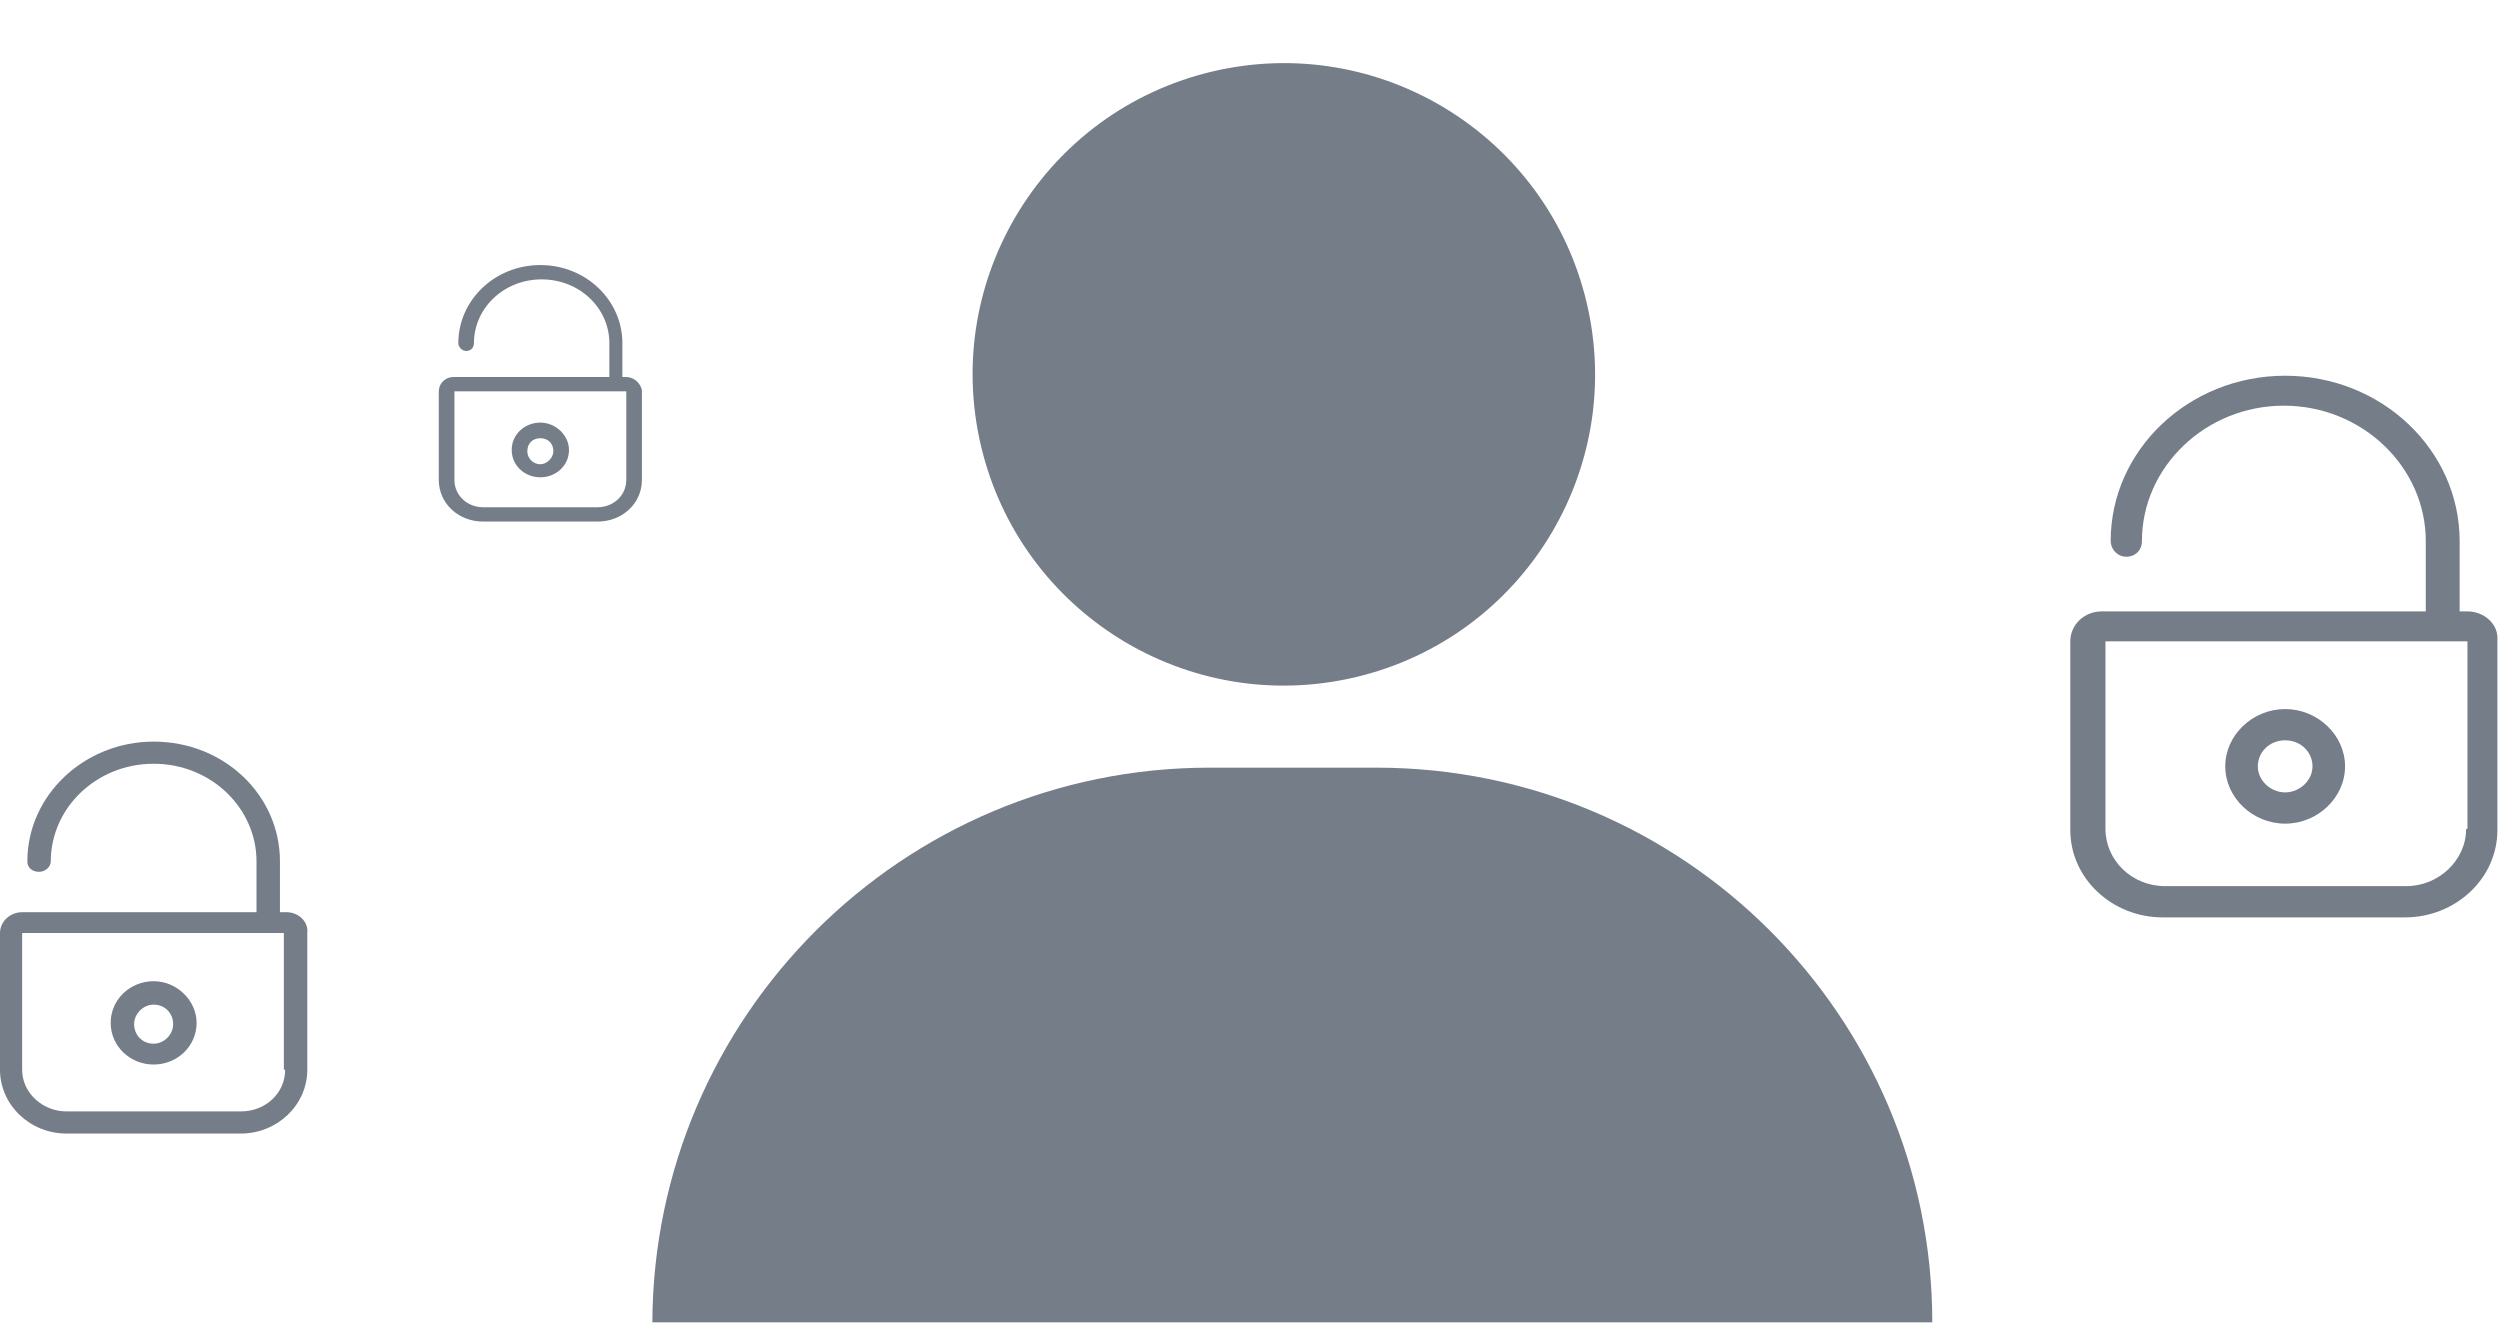 <svg width="192" height="102" viewBox="0 0 192 102" fill="none" xmlns="http://www.w3.org/2000/svg">
<path d="M189.5 46.956H188.9V41.556C188.9 34.556 182.9 28.856 175.5 28.856C168.1 28.856 162.1 34.556 162.1 41.556C162.1 42.156 162.6 42.756 163.3 42.756C164 42.756 164.5 42.256 164.5 41.556C164.5 35.856 169.4 31.156 175.4 31.156C181.4 31.156 186.3 35.856 186.3 41.556V46.956H161.4C160.1 46.956 159 47.956 159 49.256V63.756C159 67.456 162.2 70.456 166.1 70.456H184.7C188.6 70.456 191.8 67.456 191.8 63.756V49.156C191.9 47.956 190.8 46.956 189.5 46.956ZM189.4 63.656C189.4 66.056 187.3 68.056 184.8 68.056H166.3C163.7 68.056 161.7 66.056 161.7 63.656V49.256H189.5V63.656H189.4Z" fill="#747D88"/>
<path d="M175.5 63.256C178 63.256 180.1 61.256 180.1 58.856C180.1 56.456 178 54.456 175.5 54.456C173 54.456 170.9 56.456 170.9 58.856C170.9 61.256 173 63.256 175.5 63.256ZM175.5 56.856C176.7 56.856 177.6 57.756 177.6 58.856C177.6 59.956 176.6 60.856 175.5 60.856C174.4 60.856 173.4 59.956 173.4 58.856C173.4 57.756 174.3 56.856 175.5 56.856Z" fill="#747D88"/>
<path d="M48.099 28.956H47.799V26.356C47.799 23.056 44.999 20.356 41.499 20.356C37.999 20.356 35.199 23.056 35.199 26.356C35.199 26.656 35.499 26.956 35.799 26.956C36.099 26.956 36.399 26.756 36.399 26.356C36.399 23.656 38.699 21.456 41.599 21.456C44.499 21.456 46.799 23.656 46.799 26.356V28.956H34.799C34.199 28.956 33.699 29.456 33.699 30.056V36.856C33.699 38.656 35.199 40.056 37.099 40.056H45.899C47.799 40.056 49.299 38.656 49.299 36.856V29.956C49.199 29.456 48.699 28.956 48.099 28.956ZM48.099 36.856C48.099 38.056 47.099 38.956 45.899 38.956H37.099C35.899 38.956 34.899 38.056 34.899 36.856V30.056H48.099V36.856Z" fill="#747D88"/>
<path d="M41.499 36.656C42.699 36.656 43.699 35.756 43.699 34.556C43.699 33.456 42.699 32.456 41.499 32.456C40.299 32.456 39.299 33.356 39.299 34.556C39.299 35.756 40.299 36.656 41.499 36.656ZM41.499 33.656C42.099 33.656 42.499 34.056 42.499 34.656C42.499 35.156 41.999 35.656 41.499 35.656C40.999 35.656 40.499 35.256 40.499 34.656C40.499 34.056 40.899 33.656 41.499 33.656Z" fill="#747D88"/>
<path d="M22 70.056H21.5V66.156C21.5 61.056 17.2 56.956 11.8 56.956C6.5 56.956 2.1 61.056 2.1 66.156C2.1 66.656 2.5 66.956 3 66.956C3.5 66.956 3.9 66.556 3.9 66.156C3.9 62.056 7.4 58.656 11.8 58.656C16.2 58.656 19.7 62.056 19.7 66.156V70.056H1.7C0.8 70.056 0 70.756 0 71.656V82.156C0 84.856 2.3 87.056 5.1 87.056H18.5C21.3 87.056 23.6 84.856 23.6 82.156V71.656C23.7 70.756 22.9 70.056 22 70.056ZM21.9 82.156C21.9 83.956 20.4 85.356 18.5 85.356H5.1C3.3 85.356 1.7 83.956 1.7 82.156V71.656H21.8V82.156H21.9Z" fill="#747D88"/>
<path d="M11.8 81.756C13.6 81.756 15.1 80.356 15.1 78.556C15.1 76.856 13.6 75.356 11.8 75.356C10 75.356 8.5 76.756 8.5 78.556C8.5 80.356 10 81.756 11.8 81.756ZM11.8 77.156C12.7 77.156 13.3 77.856 13.3 78.656C13.3 79.456 12.6 80.156 11.8 80.156C10.9 80.156 10.3 79.456 10.3 78.656C10.3 77.856 11 77.156 11.8 77.156Z" fill="#747D88"/>
<path d="M104.092 52.011C116.937 48.978 124.892 36.105 121.859 23.259C118.826 10.414 105.953 2.459 93.107 5.492C80.261 8.525 72.307 21.398 75.34 34.244C78.373 47.09 91.246 55.044 104.092 52.011Z" fill="#747D88"/>
<path d="M105.7 58.956H92.9C69.3 58.956 50.2 78.056 50.1 101.556H148.4C148.4 78.056 129.3 58.956 105.7 58.956Z" fill="#747D88"/>
</svg>
